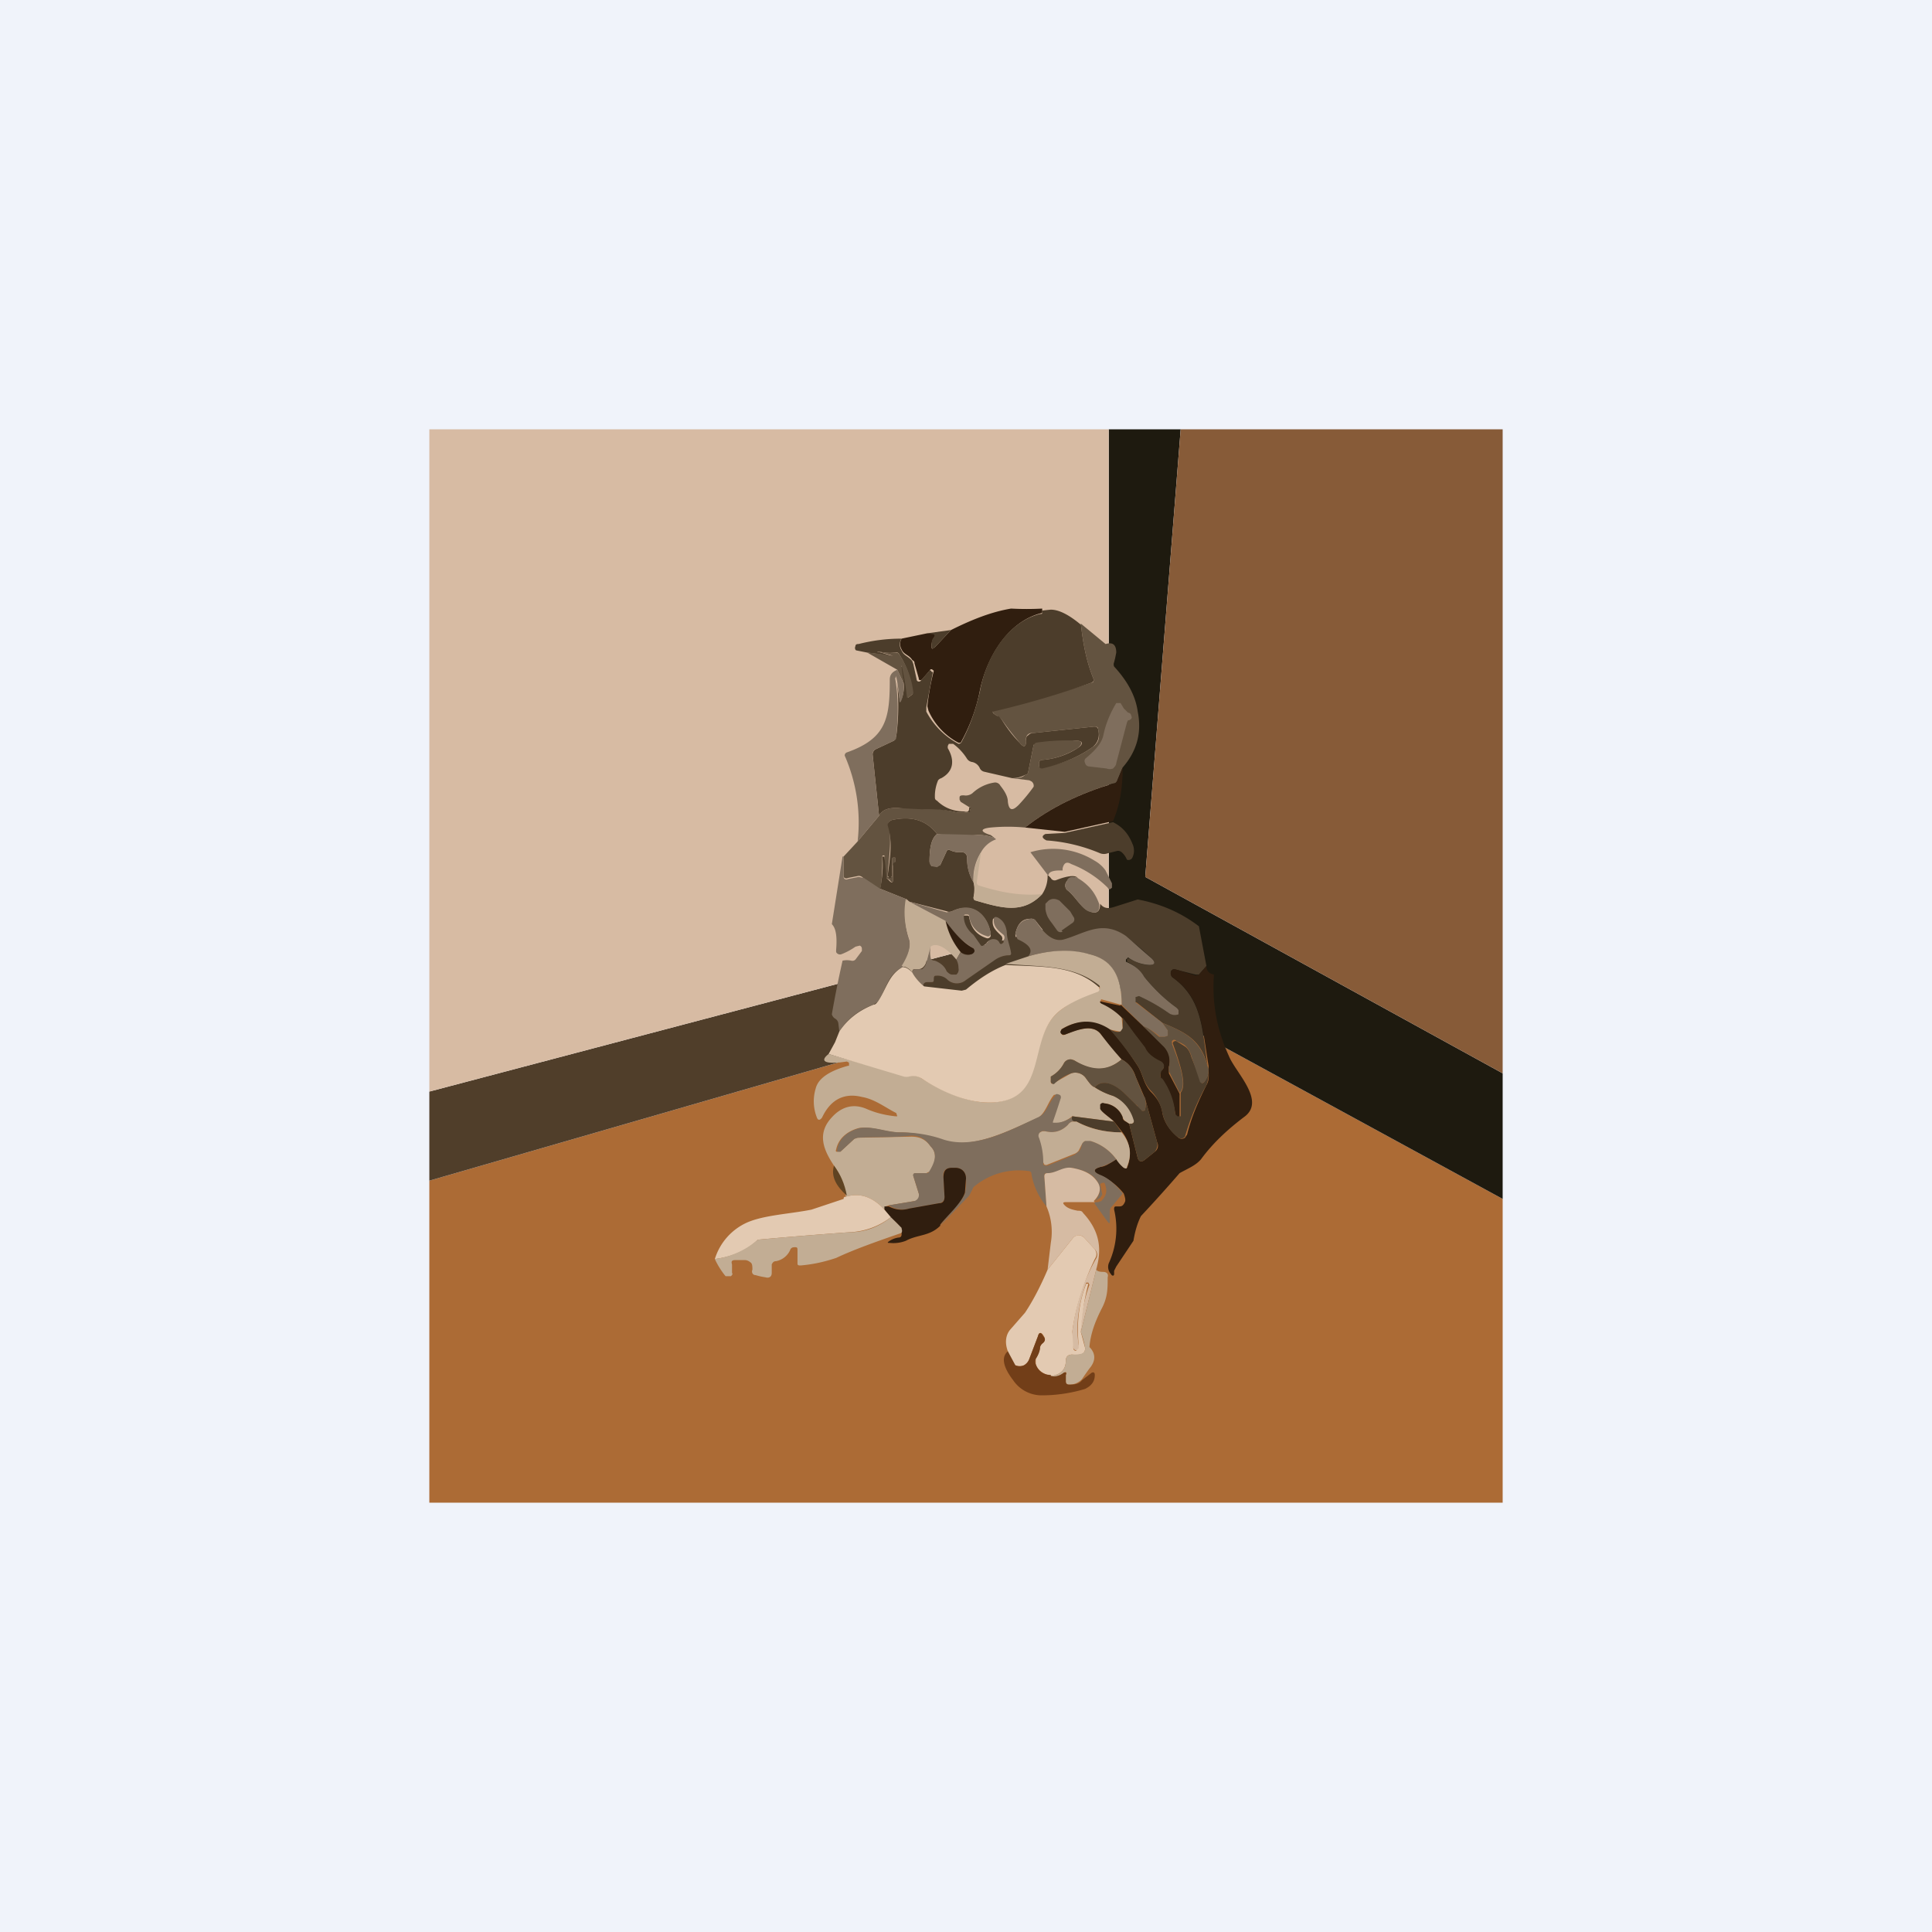 <!-- by TradingView --><svg width="18" height="18" viewBox="0 0 18 18" xmlns="http://www.w3.org/2000/svg"><path fill="#F0F3FA" d="M0 0h18v18H0z"/><path d="M4 14v-3l6.33-1.83 3.67 2V14H4Z" fill="#AC6B35"/><path d="M4 10.17V11l6.33-1.83V8.5L4 10.17Z" fill="#503E2A"/><path d="M11 4h-.67v5.17l3.67 2V10l-3.33-1.83L11 4Z" fill="#1E1A0F"/><path d="M10.33 4H4v6.17l6.33-1.67V4Z" fill="#D7BBA3"/><path d="M14 4h-3l-.33 4.17L14 10V4Z" fill="#875B38"/><path d="m10.4 6.08-.01.05-.01.04a.05.05 0 0 0 0 .04c.12.13.2.27.22.42.04.2-.01.37-.14.52l-.05.12c0 .02-.02.03-.04.03-.3.09-.58.22-.82.41a1.69 1.69 0 0 0-.32 0c-.1.01-.1.04 0 .07l.04.03a.4.4 0 0 0-.17-.03 1.5 1.5 0 0 1-.37-.01c-.1-.13-.24-.17-.42-.13-.03.01-.04.03-.03.05.03.16 0 .3-.01.47v.01h.04a2.95 2.95 0 0 0 0-.17l.01-.01h.02v.04a.06.06 0 0 0-.02.04v.13c0 .02-.01.03-.03 0l-.03-.02a.05.05 0 0 1-.02-.04 33.5 33.5 0 0 0 0-.17c-.02 0-.02 0-.02.02 0 .1 0 .2-.02.3l-.15-.1A.06.06 0 0 0 8 8.16l-.1.02a.03.03 0 0 1-.04-.01V7.98l.13-.14.2-.24c.03-.06.1-.08.2-.07h.2c.1 0 .2.01.33.04h.1c.01 0 .02-.01.02-.03 0-.02 0-.03-.01-.02l-.08-.05-.01-.02v-.02c0-.02.02-.02.04-.02a.1.1 0 0 0 .08-.02.38.38 0 0 1 .21-.1c.02 0 .04.01.05.03.04.05.07.1.07.15.01.08.04.09.1.03a1.62 1.62 0 0 0 .14-.17.05.05 0 0 0-.02-.05l-.02-.01-.16-.02c.05 0 .09 0 .12-.03.02 0 .03-.02.03-.03l.05-.25a.04.04 0 0 1 .04-.03c.12-.02.23-.02.35-.01.07 0 .07.03.02.07-.1.06-.2.1-.33.11a.03.03 0 0 0-.03.03v.02c0 .02.01.02.03.02.17-.03.33-.09.47-.19.06-.04.07-.1.05-.17 0-.02-.02-.02-.04-.02l-.57.06c-.02 0-.03 0-.05.02a.07.07 0 0 0-.01.05c0 .06-.02.07-.06.02a2.66 2.66 0 0 1-.17-.22.12.12 0 0 0-.04-.03l-.03-.02a.03.03 0 0 1-.01-.02.03.03 0 0 1 .02-.02c.3-.07.6-.15.9-.25.02 0 .02-.02.02-.03-.07-.17-.1-.34-.12-.52l.23.19c.01 0 .1-.04.1.08Z" fill="#635340"/><path d="M9.42 5.67a2.72 2.72 0 0 0 .29 0v.04c-.33.08-.52.43-.58.72a1.64 1.64 0 0 1-.18.49h-.02a.62.62 0 0 1-.28-.3l-.01-.04a2.26 2.26 0 0 1 .06-.33c-.02-.02-.03-.02-.04 0l-.07.08a.02.02 0 0 1-.03 0v-.01l-.04-.14c0-.01 0-.02-.02-.03-.03-.05-.08-.05-.1-.1a.1.1 0 0 1 0-.1l.24-.05h.05a.02.02 0 0 1 .02.03.12.12 0 0 0-.03.08c0 .04 0 .04.03.02l.15-.16c.2-.1.38-.17.56-.2Z" fill="#301E0F"/><path d="M10.07 5.81c.02.18.05.35.12.52 0 .01 0 .02-.02.03a8.14 8.14 0 0 1-.92.27.02.02 0 0 0 .01.02l.03.02c.02 0 .03.02.04.03.05.08.1.15.17.22.04.05.06.04.06-.02 0-.02 0-.04.02-.05a.06.06 0 0 1 .04-.02l.57-.06c.02 0 .03 0 .04.02.02.07 0 .13-.05.17-.14.1-.3.16-.47.2-.02 0-.03-.01-.03-.03v-.02a.03.03 0 0 1 .03-.03.7.7 0 0 0 .33-.11c.06-.04.05-.07-.02-.07a1.93 1.93 0 0 0-.37.02l-.02.02-.05.25c0 .01-.01.03-.03.03a.26.26 0 0 1-.12.03l-.26-.06a.06.06 0 0 1-.04-.03.1.1 0 0 0-.07-.06.07.07 0 0 1-.05-.03.5.5 0 0 0-.13-.14h-.04l-.01.02v.02c.07.12.05.22-.06.28a.06.06 0 0 0-.03.02.38.38 0 0 0-.03.15c0 .02 0 .03.02.04.07.07.16.1.25.1.04.01.05 0 .05-.04.01 0 .02 0 .01.02 0 .02 0 .03-.02.03h-.1a1.25 1.25 0 0 0-.33-.03l-.2-.01c-.1-.01-.17.01-.2.07l-.06-.57c0-.02.01-.04.03-.05l.17-.08.02-.04a2.08 2.08 0 0 0 0-.56v.01l.03.2c0 .04 0 .04.02 0a.3.3 0 0 0 .02-.14l-.03-.15.01-.01h.01a2.34 2.34 0 0 1 .05.29l.04-.03a.02.02 0 0 0 0-.02.78.78 0 0 0-.12-.35.03.03 0 0 0-.04-.02.4.4 0 0 1-.15-.01.19.19 0 0 0-.02 0 1.73 1.73 0 0 1 .16.05 2.88 2.88 0 0 0-.25-.04l-.1-.02c-.01 0-.02-.02-.01-.04C7.97 6 7.99 6 8 6c.12-.03.25-.05.4-.05a.1.1 0 0 0 0 .11c.02.05.06.05.1.1l.01.03.03.14a.02.02 0 0 0 .02.02.02.02 0 0 0 .02-.01l.07-.08c.01-.02.02-.02.03 0h.01v.01l-.06.32v.04c.07.13.17.23.3.3a.03.03 0 0 0 .03-.02c.08-.15.13-.3.17-.47.05-.29.24-.64.56-.72.02 0 .02 0 .02-.02l-.01-.01H9.7a2.72 2.72 0 0 1 .09-.01c.07 0 .16.04.28.14Z" fill="#4C3D2B"/><path d="m8.86 5.87-.15.16c-.02.02-.03.02-.03-.02 0-.03 0-.05.02-.07a.02.02 0 0 0 0-.03l-.06-.01.22-.03Z" fill="#4C3D2B"/><path d="m8.42 6.37-.06-.13-.28-.16a2.88 2.88 0 0 1 .24.03 1.73 1.73 0 0 0-.15-.04h.02c.05.01.1.02.15.01.02 0 .03 0 .04.02a.78.78 0 0 1 .13.36l-.01.01-.04.03h-.01a2.34 2.34 0 0 0-.05-.3v.02l.02.15Z" fill="#635340"/><path d="m8.36 6.24.06.13c0 .06 0 .1-.02.15-.01.03-.02.03-.02 0a1.95 1.95 0 0 0-.03-.22l-.01.02c.03.17.03.35.01.54 0 .02 0 .03-.02.04l-.17.08a.05.05 0 0 0-.03.05l.06.57-.2.24a1.55 1.55 0 0 0-.12-.8.03.03 0 0 1 .02-.03c.37-.13.4-.32.4-.68 0-.04.02-.07.07-.09ZM10.51 6.64c.02 0 .03.02.03.03.01.02 0 .03-.02.04h-.01l-.01.02-.1.38c0 .02-.02.04-.03.05a.08.08 0 0 1-.06 0l-.17-.02a.04.04 0 0 1-.03-.03.04.04 0 0 1 0-.04c.07-.06.15-.13.17-.22.02-.1.06-.2.12-.3h.04l.03.05.04.04Z" fill="#7F6E5D"/><path d="M10.46 7.15c0 .2-.03.36-.09.5l-.45.1-.37-.04c.24-.19.52-.32.82-.41.02 0 .03-.01.04-.03l.05-.12Z" fill="#301E0F"/><path d="M8.73 7.77c-.05.04-.07.12-.07.26l.02.04h.05l.03-.01.06-.13a.02.02 0 0 1 .01-.01.02.02 0 0 1 .02 0 .2.2 0 0 0 .1.02.05.05 0 0 1 .06.05c0 .09.02.16.06.23.01.04.01.08 0 .14 0 .01 0 .02.02.03.24.07.44.13.62-.06a.3.3 0 0 0 .05-.18l.03.03a.04.04 0 0 0 .05.02c.1-.04.18-.05.2-.02-.05-.02-.08 0-.1.03a.06.06 0 0 0 0 .08c.08.06.13.17.21.2.07.03.1 0 .1-.07.03.04.07.05.13.03l.22-.07c.21.04.4.12.57.25l.07.37-.07.08h-.03l-.2-.05s-.02 0-.03.02v.01c0 .02 0 .04.02.05.27.2.27.47.32.82-.06-.24-.2-.31-.42-.4l-.24-.19c-.02 0-.02-.02-.01-.05 0-.01.01-.02.03-.01.1.04.2.1.28.16a.1.1 0 0 0 .09 0v-.03a.1.1 0 0 0-.03-.03c-.11-.08-.2-.17-.29-.28a.38.38 0 0 0-.16-.14v-.03h.02c.07.04.13.06.19.06.05 0 .06-.02.02-.06a1.98 1.98 0 0 0-.24-.2c-.22-.16-.37-.04-.57.02-.12.04-.2-.08-.27-.17a.05.05 0 0 0-.05-.02c-.08 0-.12.05-.14.14 0 .02 0 .04.03.05.1.05.14.1.1.16l-.22.08c-.13.05-.25.12-.37.23a.05.05 0 0 1-.04.01L8.6 9.2c0-.02.01-.03.04-.03h.04c.02-.01.03-.02.02-.04 0-.02.01-.03.03-.03.04 0 .07 0 .1.04.04.04.12.05.17 0l.24-.18c.04-.03.09-.04.14-.05.02 0 .03 0 .03-.03-.02-.06-.05-.12-.05-.19 0-.06-.03-.1-.08-.13-.02-.01-.03 0-.03.01-.01.07.03.1.08.15a.04.04 0 0 1 0 .05v.02c-.01.02-.03.02-.04 0a.06.06 0 0 0-.05-.03c-.02 0-.04.01-.05.03l-.04.03a.02.02 0 0 1-.02 0h-.01a.32.32 0 0 0-.07-.1.25.25 0 0 1-.09-.17c0-.01 0-.02.02-.02H9c.02 0 .03 0 .03.02.02.1.07.16.16.19a.03.03 0 0 0 .04-.02V8.7c-.03-.18-.17-.3-.36-.21a.06.06 0 0 1-.05 0l-.35-.09-.02-.02-.25-.1c.02-.1.03-.2.02-.3h.02a33.5 33.5 0 0 1 .02.2l.03.03c.02.02.03.01.03-.01v-.13c0-.02 0-.03.02-.04v-.04h-.02L8.31 8v.16l-.01.02h-.02v-.01l-.01-.01c.02-.16.05-.31 0-.47 0-.02.01-.04.04-.05.18-.04.32 0 .42.13ZM10.37 7.66c.08.04.14.1.18.2.02.04.02.09 0 .13a.04.04 0 0 1-.05.02l-.01-.02a.17.17 0 0 0-.04-.05.05.05 0 0 0-.05-.01l-.08.02a.1.1 0 0 1-.07 0 1.56 1.56 0 0 0-.5-.12c-.04-.02-.05-.04-.01-.06l.18-.01.45-.1Z" fill="#4C3D2B"/><path d="M8.73 7.77a18.47 18.47 0 0 1 .37.01.4.4 0 0 1 .17.03l.01.01a.26.26 0 0 0-.14.12.46.46 0 0 0-.07.28.4.4 0 0 1-.06-.23.05.05 0 0 0-.06-.05.2.2 0 0 1-.1-.02.02.02 0 0 0-.02 0 .02.02 0 0 0-.01.01l-.06.13-.03.02-.05-.01a.05.05 0 0 1-.02-.04c0-.14.02-.22.07-.26ZM9.76 8.15l-.16-.21a.73.73 0 0 1 .6.08.3.3 0 0 1 .1.09l.06.12v.04c-.02.02-.03.02-.04 0a.98.98 0 0 0-.34-.22c-.05-.03-.07 0-.08.04v.02h-.03c-.07 0-.1.02-.1.04Z" fill="#7F6E5D"/><path d="m9.14 7.94-.04.28a.03.03 0 0 0 .02.03c.19.06.38.1.59.08-.18.19-.38.13-.62.06-.02 0-.02-.02-.02-.03a.23.23 0 0 0 0-.14c0-.1.02-.19.07-.28Z" fill="#C2AD94"/><path d="M7.86 7.98v.18a.03.03 0 0 0 .01.03.03.03 0 0 0 .03 0l.1-.02.05.01.15.1.25.1a.7.7 0 0 0 .02.37c.02.06 0 .15-.06.26-.14.07-.15.2-.23.32l-.04.03a.61.61 0 0 0-.32.25l-.01-.08a.06.06 0 0 0-.03-.04.07.07 0 0 1-.03-.04 10.27 10.27 0 0 1 .1-.5.2.2 0 0 1 .08 0 .04.04 0 0 0 .04-.01l.06-.08v-.02a.03.03 0 0 0-.02-.03l-.04.01a.6.6 0 0 1-.13.07.04.04 0 0 1-.05-.02v-.02c.01-.12 0-.2-.04-.24l.1-.63ZM10.04 8.18c.1.06.16.13.2.24.01.07-.02.1-.1.07-.07-.03-.12-.14-.2-.2a.06.06 0 0 1 0-.08c.01-.04.05-.05.1-.03ZM9.9 8.68a.04.04 0 0 1-.05-.01L9.8 8.6a.37.37 0 0 1-.04-.06.26.26 0 0 1-.02-.07v-.05l.03-.03c.03-.02.06-.02.1 0l.1.1.03.05a.04.04 0 0 1-.01.06l-.1.07Z" fill="#7F6E5D"/><path d="M8.44 8.38a.1.1 0 0 0 .03.02l.34.18c.02.1.07.2.14.29l-.04.07c-.1-.12-.19-.16-.24-.12l-.04.14a.1.1 0 0 1-.04.06.09.09 0 0 1-.03.01h-.03c-.02 0-.03 0-.03.03A.15.15 0 0 0 8.4 9c.07-.11.09-.2.07-.26a.7.7 0 0 1-.03-.37Z" fill="#C2AD94"/><path d="M8.61 9.19a.37.37 0 0 1-.11-.13c0-.02.01-.03.03-.03h.06a.1.1 0 0 0 .04-.06l.04-.15a.3.3 0 0 0 0 .1c0 .02.02.03.04.03.05.02.09.05.11.1.01.01.03.03.05.03h.04a.06.06 0 0 0 .02-.06.16.16 0 0 0-.02-.08l.04-.07c.03.03.07.03.1.02a.04.04 0 0 0 .02-.05l-.01-.01a.78.78 0 0 1-.25-.25l-.34-.18.35.1.05-.01c.19-.1.33.03.36.2a.03.03 0 0 1-.01.03.03.03 0 0 1-.03 0 .22.22 0 0 1-.16-.18c0-.02-.01-.02-.03-.02H9c-.01 0-.02 0-.02.02 0 .07.04.13.09.17l.07.1a.02.02 0 0 0 .02 0h.01l.03-.03a.06.06 0 0 1 .06-.03c.02 0 .04.01.05.03.01.02.02.02.04 0v-.02a.04.04 0 0 0 0-.05c-.05-.04-.1-.08-.09-.15 0-.02.02-.02.04-.01.05.03.07.07.08.13 0 .07.03.13.04.2 0 .01 0 .02-.02.02-.05 0-.1.02-.14.05L9 9.13a.13.13 0 0 1-.17 0 .13.13 0 0 0-.1-.04c-.02 0-.03 0-.03.03 0 .02 0 .03-.02.03h-.04c-.03 0-.04.02-.04.04ZM10.83 9.53l.05.07v.05l-.03.01h-.04a.57.57 0 0 0-.16-.1l-.2-.2c0-.26-.09-.42-.3-.47a1.07 1.07 0 0 0-.57.02c.05-.06.01-.11-.1-.16l-.02-.05c.02-.09.06-.13.14-.14.02 0 .04 0 .05.02.06.09.15.21.27.17.2-.06.35-.18.57-.03l.24.21c.04.04.03.06-.02.06a.37.37 0 0 1-.2-.07l-.02.02v.02c.07.03.13.07.17.14.08.1.18.2.29.28a.1.1 0 0 1 .03.03v.04a.1.1 0 0 1-.09-.01 1.57 1.57 0 0 0-.28-.16l-.03.01v.05l.25.19Z" fill="#7F6E5D"/><path d="M8.95 8.87a.67.67 0 0 1-.14-.29c.08.11.16.2.25.25a.04.04 0 0 1 .02.03.04.04 0 0 1-.03.03c-.03.01-.07 0-.1-.02Z" fill="#301E0F"/><path d="m10.44 9.36-.18-.05-.01.02v.01c.08.04.15.08.2.14l.01.1c0 .01 0 .03-.03.03l-.1-.02a.4.4 0 0 0-.44 0v.03c0 .02.01.03.03.02.1-.04.26-.11.34 0l.19.23c-.13.11-.27.12-.44.01a.07.07 0 0 0-.1.03.3.3 0 0 1-.12.12v.05c0 .02.02.02.03.01l.16-.09a.12.12 0 0 1 .14.05c.03.04.05.07.08.08.03.02.08.05.17.08.1.04.16.11.2.22 0 .02 0 .03-.03.04h-.02l-.03-.02a.07.07 0 0 1-.03-.04.2.2 0 0 0-.17-.13l-.03.01v.04c0 .03.08.08.12.12l-.39-.05a.31.31 0 0 1-.16.07.04.04 0 0 1-.04-.04v-.02l.08-.17-.01-.04h-.04c-.06.07-.08.18-.16.22-.26.11-.6.3-.9.2a1.1 1.1 0 0 0-.38-.07c-.13 0-.25-.06-.38-.04-.11.03-.19.1-.21.2a.02.02 0 0 0 0 .02h.04l.13-.12.03-.01.5-.01c.07 0 .13.02.18.09.06.06.05.14 0 .23l-.04.02h-.1a.02.02 0 0 0-.02.02v.01l.05.16a.06.06 0 0 1 0 .05.06.06 0 0 1-.04.02l-.24.04-.03.01-.01.03c-.11-.12-.23-.16-.36-.12v-.01a.65.65 0 0 0-.11-.28c-.1-.15-.16-.3-.02-.45.09-.1.2-.13.32-.08.09.04.18.06.27.07h.02l-.01-.03c-.1-.05-.2-.13-.32-.15-.16-.04-.29.02-.37.19-.02.03-.04.03-.05 0a.41.41 0 0 1-.01-.27c.03-.12.19-.18.3-.21h.01V9.9l-.02-.01c-.2.03-.26 0-.17-.07l.7.2a.1.1 0 0 0 .05 0c.04 0 .08 0 .12.03.18.11.44.24.67.22.5-.04.3-.6.61-.85a1.22 1.22 0 0 1 .37-.2.03.03 0 0 0 0-.04c-.24-.19-.52-.17-.87-.2l.21-.07c.2-.06.4-.07.57-.02.21.05.3.2.3.47Z" fill="#C2AD94"/><path d="M9.37 8.99c.35.02.63 0 .86.2a.03.03 0 0 1 0 .05c-.14.05-.26.1-.36.18-.3.24-.1.81-.6.85-.24.02-.5-.1-.68-.22a.15.15 0 0 0-.12-.02.1.1 0 0 1-.05 0l-.7-.21.06-.11.04-.1c.08-.12.19-.2.32-.25.02 0 .03-.02.04-.03.08-.12.1-.25.23-.32.03 0 .06.02.09.05.02.04.06.09.11.13l.35.04.04-.01c.12-.1.24-.18.37-.23Z" fill="#E3CAB2"/><path d="M11.24 9c0 .04.02.07.07.08-.02.27.03.52.14.76.06.15.34.41.15.56-.16.12-.3.25-.41.4-.05.06-.13.09-.2.13a13.8 13.8 0 0 1-.36.4c-.02.04-.05.11-.07.23l-.16.24-.02.04v.03c0 .02-.02.02-.03 0a.1.1 0 0 1-.02-.1.77.77 0 0 0 .05-.5c0-.02 0-.03.02-.03h.03c.03 0 .04-.02.05-.04.01-.02 0-.05-.01-.08a.58.58 0 0 0-.22-.17c-.07-.03-.07-.06.01-.08.03 0 .08-.03.14-.07l.07.08h.03a.33.33 0 0 0-.05-.34l-.07-.09c-.04-.04-.12-.09-.13-.12v-.04c.01-.01.02-.02.04-.01a.2.2 0 0 1 .17.13c0 .02.01.03.03.04l.03.02.08.32c.01.03.03.04.06.02l.1-.08a.07.07 0 0 0 .02-.09l-.11-.4-.09-.21a.27.27 0 0 0-.13-.16 3.15 3.15 0 0 1-.19-.23c-.08-.11-.23-.04-.34 0-.02 0-.03 0-.04-.02v-.01l.01-.02c.15-.09.3-.1.45 0 .1.1.18.22.26.34.05.08.05.16.12.24.06.06.1.12.11.2.02.1.08.17.15.23a.05.05 0 0 0 .06 0l.02-.03c.04-.16.1-.3.18-.46.03-.05.02-.1.02-.15v-.03c-.06-.35-.06-.63-.33-.82a.05.05 0 0 1-.02-.06c.01-.02.02-.02.04-.02l.19.06.03-.01.07-.08Z" fill="#301E0F"/><path d="m10.44 9.36.21.2.18.17a.2.2 0 0 1 .06.21V10l.1.19v.22h-.02c-.01 0-.02 0-.02-.02a.66.66 0 0 0-.13-.33.1.1 0 0 1-.01-.04v-.04c.05-.03.04-.07-.01-.09a.3.3 0 0 1-.14-.12.67.67 0 0 0-.09-.13l-.11-.15a.62.62 0 0 0-.2-.14l-.01-.01v-.01l.19.04Z" fill="#301E0F"/><path d="M11 10.18c.05-.06.02-.2-.07-.45a.02.02 0 0 1 0-.02.03.03 0 0 1 .03-.01l.08.05c.03.02.05.06.06.1l.09.22c0 .02.01.03.03.01.02-.03.04-.06.04-.12 0 .06 0 .1-.02.15a2.26 2.26 0 0 0-.2.48l-.01.01a.05.05 0 0 1-.05 0 .38.38 0 0 1-.15-.23.4.4 0 0 0-.1-.2c-.08-.08-.08-.16-.13-.24a3.37 3.37 0 0 0-.26-.34c.04.02.07.03.1.02l.02-.03v-.1l.11.15.1.13c.02.05.07.09.13.12.05.02.06.06.02.1l-.01.03c0 .02 0 .03.02.04.07.1.11.21.12.33l.02.02H11v-.22Z" fill="#4C3D2B"/><path d="m11.25 9.93.01.03c0 .06-.02.1-.04.12-.02.02-.03.01-.04 0l-.08-.24a.22.22 0 0 0-.06-.1.28.28 0 0 0-.08-.04.02.02 0 0 0-.04.02v.01c.1.25.13.4.07.45l-.1-.2v-.04a.2.2 0 0 0-.06-.2 42.9 42.9 0 0 1-.18-.18c.06.02.1.06.15.1h.05l.03-.01V9.6l-.05-.07c.22.09.35.16.42.4ZM10.67 10.24a.2.2 0 0 1 0 .09c0 .02-.01.02-.03.02-.02 0-.03 0-.04-.03 0-.01 0-.02-.02-.03a6.5 6.5 0 0 0-.1-.1c-.12-.11-.22-.13-.28-.06-.03-.01-.05-.04-.08-.08a.12.12 0 0 0-.14-.05.46.46 0 0 0-.16.1c-.01 0-.02 0-.03-.02v-.05a.3.3 0 0 0 .12-.12.07.07 0 0 1 .07-.04l.03.01c.17.1.31.1.44-.01.06.03.1.08.13.16.04.1.07.18.09.2Z" fill="#635340"/><path d="m10.67 10.24.11.4c.01.03 0 .06-.02.09l-.1.08c-.03.02-.05.01-.06-.02l-.08-.32h.02c.02 0 .03-.02.02-.04-.03-.1-.1-.18-.19-.22a.64.64 0 0 1-.17-.08c.06-.07.16-.05.27.05a6.9 6.9 0 0 1 .17.17c.02 0 .03 0 .03-.02a.2.2 0 0 0 0-.1Z" fill="#4C3D2B"/><path d="M10 10.4c-.02.03 0 .05.03.05h-.04a.07.07 0 0 0-.04.03c-.06.06-.13.08-.21.06a.05.05 0 0 0-.05.01.04.04 0 0 0 0 .05.68.68 0 0 1 .03.25.03.03 0 0 0 .02.01h.02l.25-.1.05-.04a.23.23 0 0 0 .02-.06.06.06 0 0 1 .08-.03c.1.03.18.09.24.17a.52.52 0 0 1-.14.07c-.08.02-.08.05 0 .08.07.03.14.09.2.17l-.1.12a.06.06 0 0 0-.02.05v.08c0 .03 0 .04-.03 0l-.1-.14c-.02-.02-.01-.03 0-.03h.02l.03-.01c.05-.05.06-.1.03-.17h-.02l-.02.01.02.1-.02.03-.05.03c.05-.06.06-.12.03-.17-.04-.08-.13-.12-.25-.14-.08 0-.14.05-.22.05-.02 0-.03 0-.03.03l.02.28a.64.64 0 0 1-.14-.3c0-.02-.01-.03-.03-.03a.65.65 0 0 0-.51.15l-.03.06a.1.1 0 0 1-.03.04l-.25.26c.06-.09.2-.22.23-.3a.53.53 0 0 0 .01-.14c0-.06-.04-.1-.1-.1h-.03c-.06 0-.09.03-.08.09l.01.18c0 .03-.01.05-.05.06l-.28.05a.24.24 0 0 1-.19-.03l.24-.04a.06.06 0 0 0 .04-.07l-.05-.16a.02.02 0 0 1 .01-.03h.11c.01 0 .02 0 .03-.02.06-.1.07-.17.01-.23-.05-.07-.1-.1-.18-.1-.17.02-.33.01-.5.02l-.03.01-.13.12H7.8v-.02c.02-.11.1-.17.21-.2.13-.02.25.04.38.04s.26.02.38.06c.3.11.64-.08.9-.2.08-.03.1-.14.16-.2 0-.02.02-.02.04-.01.01 0 .02.02.01.04a6.05 6.05 0 0 1-.07.21v.01h.03c.05 0 .1-.02.16-.06Z" fill="#7F6E5D"/><path d="m10.38 10.45.07.1a.9.9 0 0 1-.42-.1c-.04 0-.05-.02-.04-.05l.39.05Z" fill="#4C3D2B"/><path d="M10.03 10.45c.13.07.27.1.42.1.08.1.1.2.05.32 0 .02-.01.02-.03.01a.28.28 0 0 1-.07-.08.46.46 0 0 0-.24-.17h-.05a.06.06 0 0 0-.03.03l-.03.06a.09.09 0 0 1-.04.03l-.25.1a.03.03 0 0 1-.03 0l-.01-.02a.68.68 0 0 0-.04-.23.04.04 0 0 1 .01-.05l.02-.01h.03c.08.02.15 0 .21-.06a.07.07 0 0 1 .04-.03h.04Z" fill="#C2AD94"/><path d="M7.77 10.86c.06.08.1.17.12.28-.1-.09-.15-.18-.12-.28Z" fill="#5F4322"/><path d="M10.2 11.2h-.27c-.03 0-.03.01-.01.03.03.03.07.04.12.05.02 0 .04 0 .05.02.14.15.18.31.13.5l-.15.61c0-.15.03-.3.08-.44l-.01-.02h-.02c-.07.2-.1.39-.07.58a.04.04 0 0 1-.01.05c-.02 0-.03 0-.04-.02a.36.36 0 0 1-.01-.15c.03-.24.1-.47.22-.68a.07.07 0 0 0-.01-.09l-.1-.11a.06.06 0 0 0-.05-.02.07.07 0 0 0-.05.02l-.24.3.03-.25a.6.6 0 0 0-.04-.34l-.02-.28c0-.02.01-.03.03-.03.08 0 .14-.06.22-.05.12.02.2.06.25.14.03.05.02.11-.04.17Z" fill="#D6BBA3"/><path d="M8.76 11.42c-.1.1-.21.08-.32.14a.32.32 0 0 1-.15.02c-.02 0-.03 0 0-.02a.21.21 0 0 1 .08-.03c.02 0 .03-.01.03-.03v-.05a.38.38 0 0 0-.1-.1l-.06-.08v-.03h.04c.06.03.12.04.19.02l.28-.05c.04 0 .05-.03.05-.06l-.01-.18c0-.06.02-.09.08-.09h.03c.06 0 .1.04.1.1l-.01.13c-.03.1-.17.22-.23.3Z" fill="#301E0F"/><path d="m8.24 11.27.06.07a.67.67 0 0 1-.38.14 45.05 45.05 0 0 0-.86.07c-.1.1-.24.16-.4.18a.55.55 0 0 1 .3-.34c.16-.07.4-.08.6-.12l.3-.1c0-.01 0-.02.02-.02.13-.04.25 0 .36.12Z" fill="#E3CAB2"/><path d="M8.4 11.45c.01.02 0 .04-.01.04-.23.08-.43.15-.6.23-.12.04-.22.06-.33.07-.02 0-.03 0-.03-.02v-.12c0-.02 0-.03-.02-.03s-.04 0-.05.03a.18.18 0 0 1-.13.1c-.02 0-.03.01-.04.03v.08c0 .04-.03.05-.06.04a.57.57 0 0 1-.09-.02c-.03 0-.04-.03-.03-.05 0-.03 0-.06-.02-.07a.08.08 0 0 0-.06-.02h-.08c-.03 0-.04.01-.03.04v.08c.01.01 0 .02-.01.03h-.05a.73.73 0 0 1-.1-.16.76.76 0 0 0 .4-.18 45.96 45.96 0 0 1 .86-.07c.14 0 .27-.05.38-.14l.1.1Z" fill="#C2AD94"/><path d="m10.07 12.41.04.15c0 .05-.03.07-.12.06-.04 0-.06.02-.06.06 0 .08-.05.13-.14.14-.07-.02-.12-.05-.14-.11v-.05a.34.34 0 0 0 .04-.1c0-.03.02-.04.03-.05.02-.02.02-.04 0-.07-.02-.03-.04-.03-.05.01l-.08.21a.11.11 0 0 1-.05.06.1.1 0 0 1-.08 0c-.01 0-.04-.05-.07-.13-.03-.08-.02-.15.02-.2l.14-.16c.08-.12.15-.26.21-.4l.24-.3a.07.07 0 0 1 .1 0l.1.11c.02.03.02.06 0 .09-.1.21-.18.44-.21.68l.01.15c0 .02.02.03.03.02l.02-.02v-.03c-.02-.2 0-.39.07-.57h.02c-.04.15-.06.3-.07.45Z" fill="#E3CAB2"/><path d="M10.22 11.8c-.02.03 0 .05.06.05.03 0 .05.02.04.05 0 .11 0 .19-.06.3-.06.12-.1.23-.11.35.06.06.06.13 0 .2a3.8 3.8 0 0 0-.07.1.16.16 0 0 1-.12.05c-.02 0-.03-.01-.03-.03v-.06c.01-.03 0-.03-.02-.02a.13.13 0 0 1-.12.03c.09-.01.14-.06.14-.14 0-.04.02-.06.06-.06.09 0 .12-.01.12-.06a.8.8 0 0 0-.04-.15l.15-.61Z" fill="#C2AD94"/><path d="M9.79 12.82c.04.01.08 0 .12-.03.02-.01.03 0 .02.02v.06c0 .02.01.03.03.03.04 0 .09 0 .12-.04l.09-.07c.02-.01.03 0 .03.02 0 .06-.03.1-.09.13-.13.04-.27.06-.4.06a.32.32 0 0 1-.27-.14c-.1-.13-.11-.22-.05-.27l.07.13a.1.1 0 0 0 .08 0 .11.11 0 0 0 .05-.06l.08-.21c.01-.04.03-.04.05 0 .02.02.02.04 0 .06a.08.08 0 0 0-.03.04c0 .04-.02.08-.04.11a.06.06 0 0 0 0 .05c.02.06.07.1.14.1Z" fill="#723E18"/></svg>